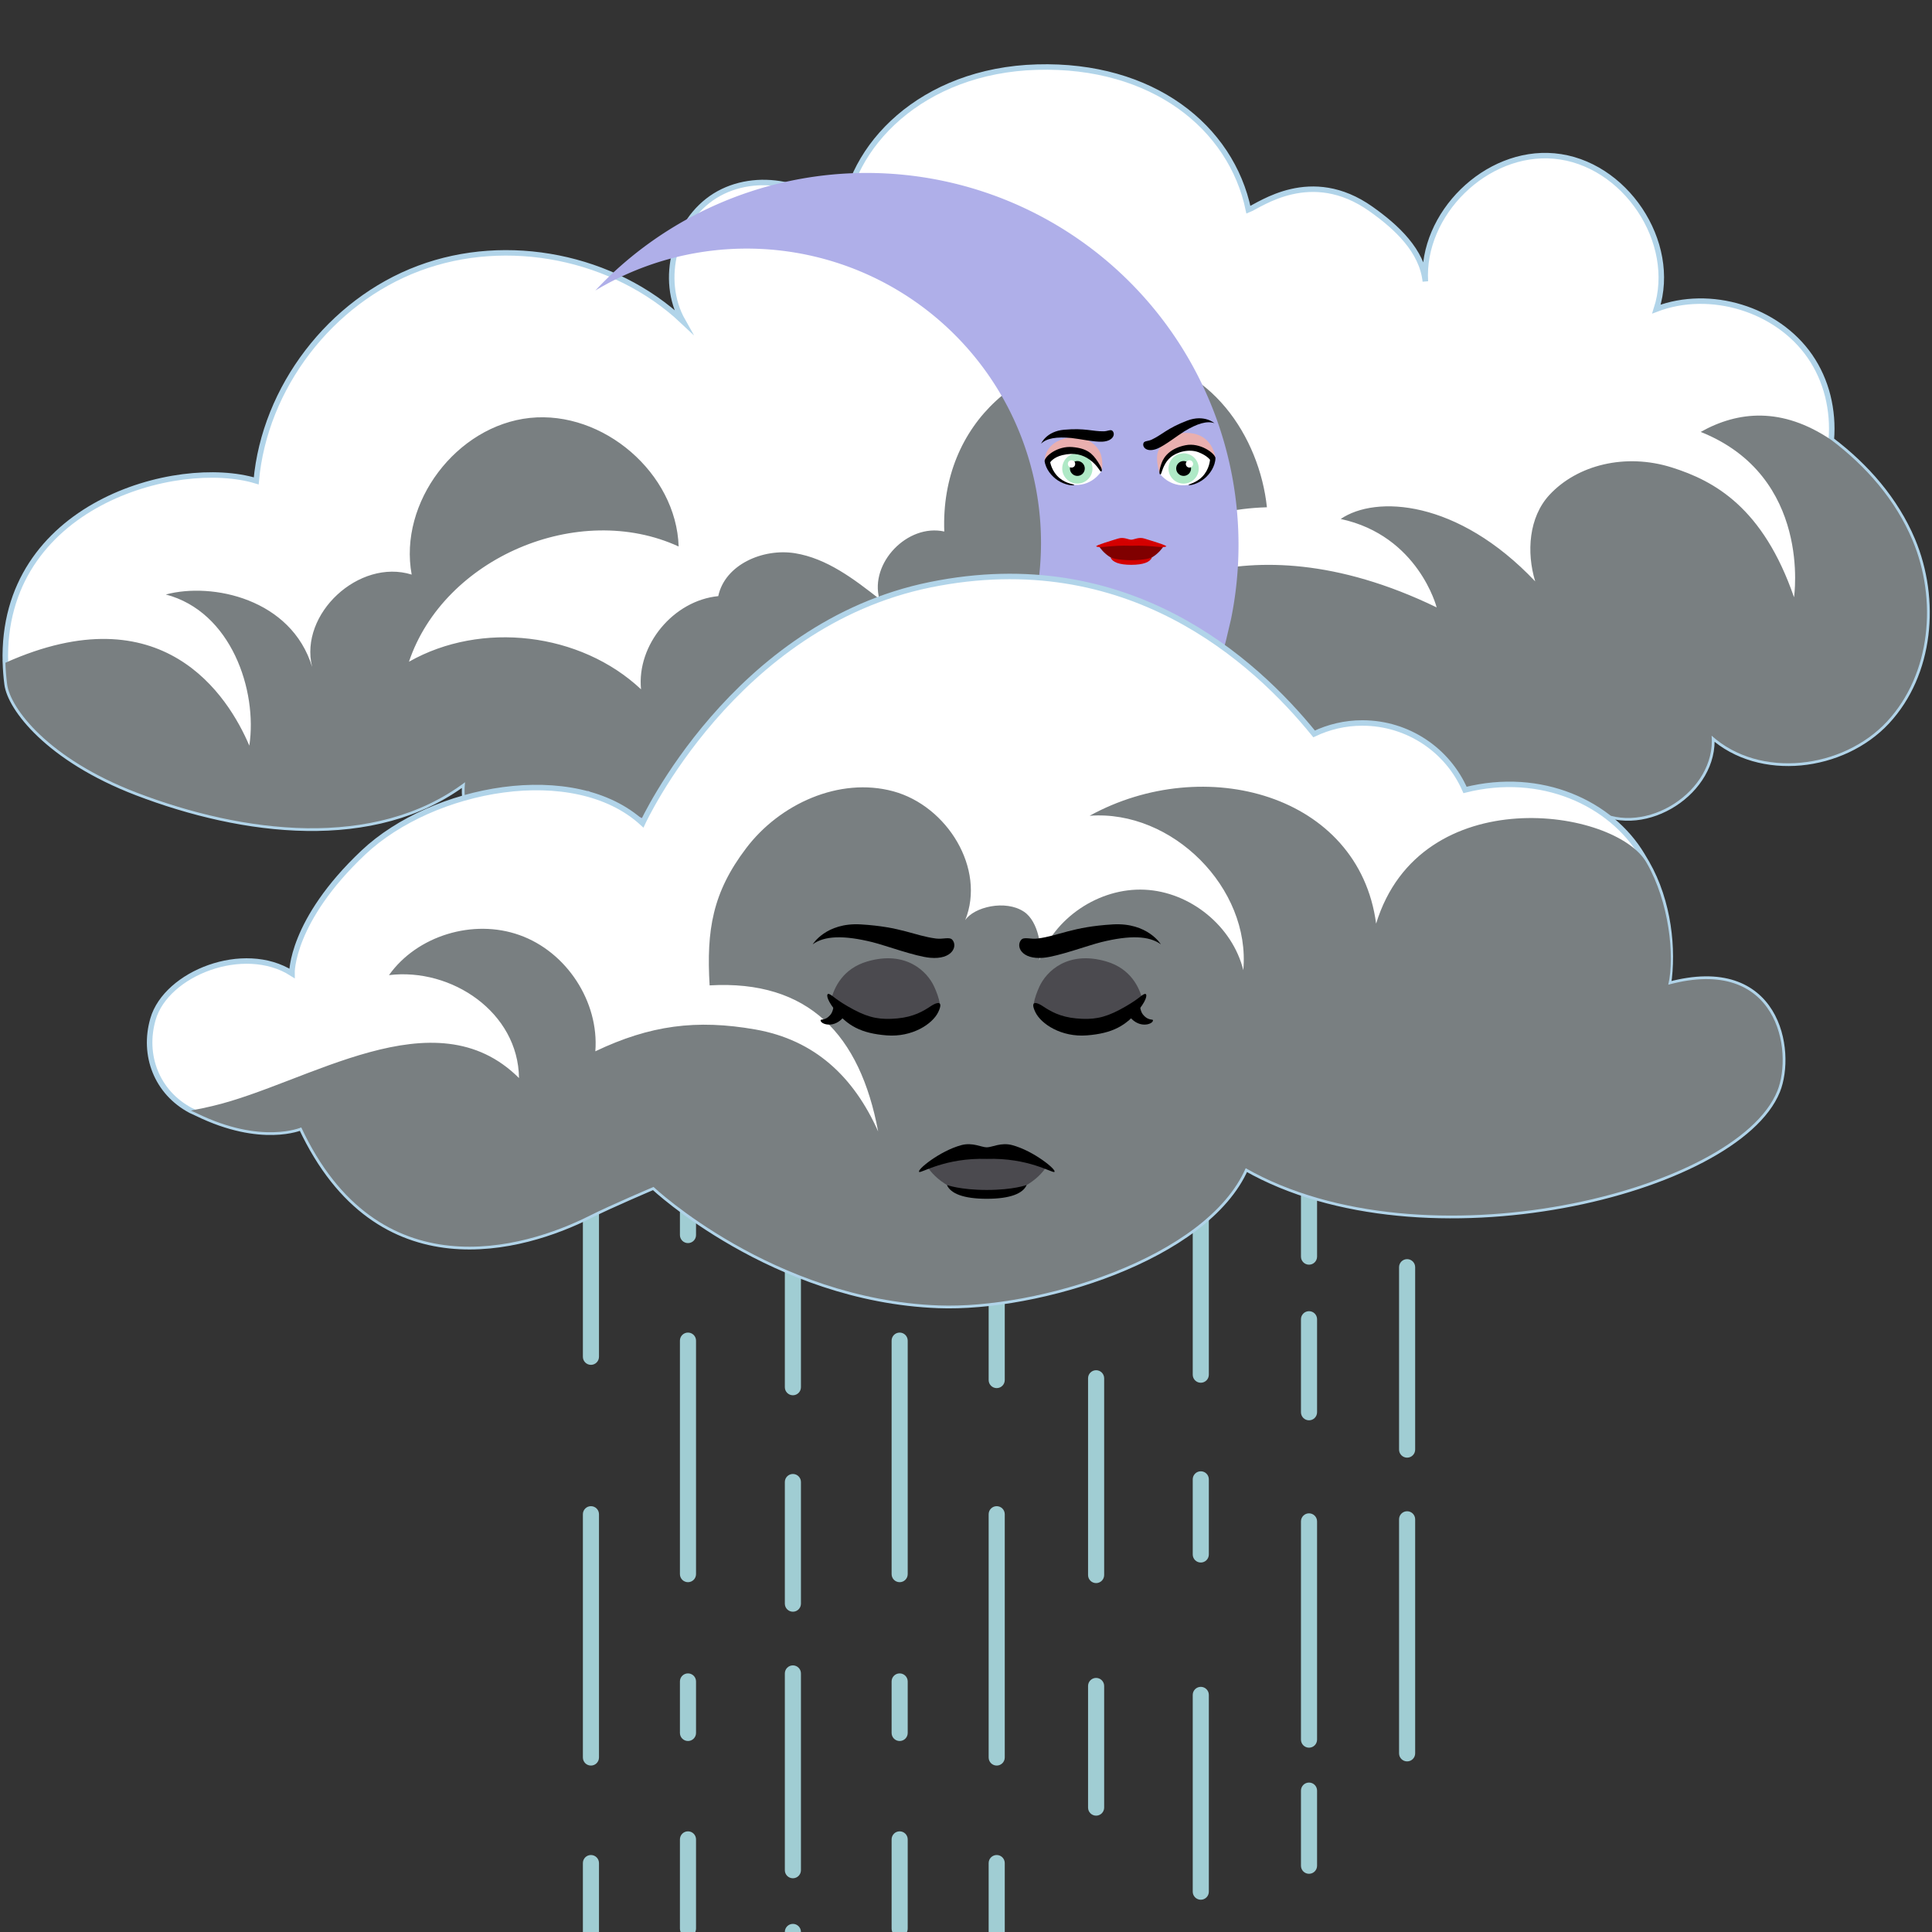 <?xml version="1.0" encoding="UTF-8" standalone="no"?>
<svg
   xmlns:dc="http://purl.org/dc/elements/1.1/"
   xmlns:cc="http://creativecommons.org/ns#"
   xmlns:rdf="http://www.w3.org/1999/02/22-rdf-syntax-ns#"
   xmlns:svg="http://www.w3.org/2000/svg"
   xmlns="http://www.w3.org/2000/svg"
   xmlns:xlink="http://www.w3.org/1999/xlink"
   xmlns:sodipodi="http://sodipodi.sourceforge.net/DTD/sodipodi-0.dtd"
   xmlns:inkscape="http://www.inkscape.org/namespaces/inkscape"
   inkscape:version="1.0 (4035a4fb49, 2020-05-01)"
   sodipodi:docname="293.svg"
   xml:space="preserve"
   enable-background="new 0 0 360 360"
   viewBox="0 0 360 360"
   height="360px"
   width="360px"
   y="0px"
   x="0px"
   id="Capa_1"
   version="1.0"><rect x="0" y="0" width="360" height="360" fill="#333333" stroke="none"/><defs
   id="defs525">
	<defs
   id="defs3">
		<rect
   id="SVGID_1_"
   width="360"
   height="361.142" />
	</defs>
	<clipPath
   id="SVGID_2_">
		<use
   xlink:href="#SVGID_1_"
   overflow="visible"
   id="use5" />
	</clipPath>
	
	
	
	
	
	
	
	

		
		
		
		
		
		
		
		
		
		
		
		
		
		
		
		
		
	<clipPath
   id="SVGID_2_-6"><use
     xlink:href="#SVGID_3_"
     overflow="visible"
     id="use5-2" /></clipPath><clipPath
   id="clipPath118"><use
     xlink:href="#SVGID_3_"
     overflow="visible"
     id="use116" /></clipPath><clipPath
   id="SVGID_2_-3"><use
     xlink:href="#SVGID_3_"
     overflow="visible"
     id="use5-8" /></clipPath><clipPath
   id="clipPath487"><use
     xlink:href="#SVGID_3_"
     overflow="visible"
     id="use485" /></clipPath><clipPath
   id="SVGID_2_-4"><use
     xlink:href="#SVGID_3_"
     overflow="visible"
     id="use5-27" /></clipPath><clipPath
   id="clipPath487-2"><use
     xlink:href="#SVGID_3_"
     overflow="visible"
     id="use485-8" /></clipPath><clipPath
   id="SVGID_2_-0"><use
     xlink:href="#SVGID_3_"
     overflow="visible"
     id="use5-9" /></clipPath><clipPath
   id="SVGID_2_-2"><use
     xlink:href="#SVGID_3_"
     overflow="visible"
     id="use5-4" /></clipPath><rect
   height="361.141"
   width="360"
   y="-0.57"
   id="SVGID_3_" /></defs><sodipodi:namedview
   inkscape:current-layer="Capa_1"
   inkscape:window-maximized="1"
   inkscape:window-y="-8"
   inkscape:window-x="-8"
   inkscape:cy="149.08378"
   inkscape:cx="-93.914986"
   inkscape:zoom="1.8101934"
   showgrid="false"
   id="namedview523"
   inkscape:window-height="1017"
   inkscape:window-width="1920"
   inkscape:pageshadow="2"
   inkscape:pageopacity="0"
   guidetolerance="10"
   gridtolerance="10"
   objecttolerance="10"
   borderopacity="1"
   bordercolor="#666666"
   pagecolor="#ffffff"
   inkscape:document-rotation="0" />
<g
   id="g114">
			<g
   id="g88">
				<path
   id="path86"
   d="m 110.112,117.82 c -0.829,0 -1.5,-0.671 -1.5,-1.5 v -10 c 0,-0.829 0.671,-1.5 1.5,-1.5 0.829,0 1.5,0.671 1.5,1.5 v 10 c 0,0.829 -0.671,1.5 -1.5,1.5 z"
   fill="#a0cdd3" />
			</g>
			<g
   id="g92">
				<path
   id="path90"
   d="m 110.112,171.654 c -0.829,0 -1.5,-0.671 -1.5,-1.5 V 138.82 c 0,-0.829 0.671,-1.5 1.5,-1.5 0.829,0 1.5,0.671 1.5,1.5 v 31.333 c 0,0.829 -0.671,1.501 -1.5,1.501 z"
   fill="#a0cdd3" />
			</g>
			<g
   id="g96">
				<path
   id="path94"
   d="m 110.112,199.654 c -0.829,0 -1.5,-0.671 -1.5,-1.5 v -12 c 0,-0.829 0.671,-1.5 1.5,-1.5 0.829,0 1.5,0.671 1.5,1.5 v 12 c 0,0.828 -0.671,1.5 -1.5,1.5 z"
   fill="#a0cdd3" />
			</g>
			<g
   id="g100">
				<path
   id="path98"
   d="m 110.112,254.32 c -0.829,0 -1.5,-0.672 -1.5,-1.5 v -33.333 c 0,-0.828 0.671,-1.5 1.5,-1.5 0.829,0 1.5,0.672 1.5,1.5 v 33.333 c 0,0.828 -0.671,1.5 -1.5,1.5 z"
   fill="#a0cdd3" />
			</g>
			<g
   id="g104">
				<path
   id="path102"
   d="m 110.112,362.655 c -0.829,0 -1.5,-0.672 -1.5,-1.5 v -14 c 0,-0.828 0.671,-1.5 1.5,-1.5 0.829,0 1.5,0.672 1.5,1.5 v 14 c 0,0.828 -0.671,1.5 -1.5,1.5 z"
   fill="#a0cdd3" />
			</g>
			<g
   id="g108">
				<path
   id="path106"
   d="m 110.112,98.654 c -0.829,0 -1.5,-0.671 -1.5,-1.5 v -14 c 0,-0.829 0.671,-1.5 1.5,-1.5 0.829,0 1.5,0.671 1.5,1.5 v 14 c 0,0.828 -0.671,1.5 -1.5,1.5 z"
   fill="#a0cdd3" />
			</g>
			<g
   id="g112">
				<path
   id="path110"
   d="m 110.112,328.987 c -0.829,0 -1.5,-0.672 -1.5,-1.5 v -45.333 c 0,-0.828 0.671,-1.5 1.5,-1.5 0.829,0 1.5,0.672 1.5,1.5 v 45.333 c 0,0.828 -0.671,1.5 -1.5,1.5 z"
   fill="#a0cdd3" />
			</g>
		</g><g
   id="g140">
			<g
   id="g118">
				<path
   id="path116"
   d="m 128.195,179.805 c -0.828,0 -1.5,-0.671 -1.5,-1.5 v -39.03 c 0,-0.829 0.672,-1.5 1.5,-1.5 0.829,0 1.5,0.671 1.5,1.5 v 39.03 c 0,0.828 -0.671,1.5 -1.5,1.5 z"
   fill="#a0cdd3" />
			</g>
			<g
   id="g122">
				<path
   id="path120"
   d="m 128.195,128.458 c -0.828,0 -1.5,-0.671 -1.5,-1.5 V 87.927 c 0,-0.829 0.672,-1.5 1.5,-1.5 0.829,0 1.5,0.671 1.5,1.5 v 39.031 c 0,0.828 -0.671,1.5 -1.5,1.5 z"
   fill="#a0cdd3" />
			</g>
			<g
   id="g126">
				<path
   id="path124"
   d="m 128.195,231.633 c -0.828,0 -1.5,-0.672 -1.5,-1.5 v -21.755 c 0,-0.829 0.672,-1.5 1.5,-1.5 0.829,0 1.5,0.671 1.5,1.5 v 21.755 c 0,0.828 -0.671,1.5 -1.5,1.5 z"
   fill="#a0cdd3" />
			</g>
			<g
   id="g130">
				<path
   id="path128"
   d="m 128.195,324.411 c -0.828,0 -1.5,-0.672 -1.5,-1.5 v -9.598 c 0,-0.828 0.672,-1.5 1.5,-1.5 0.829,0 1.5,0.672 1.5,1.5 v 9.598 c 0,0.828 -0.671,1.5 -1.5,1.5 z"
   fill="#a0cdd3" />
			</g>
			<g
   id="g134">
				<path
   id="path132"
   d="m 128.195,360.881 c -0.828,0 -1.5,-0.672 -1.5,-1.5 v -16.637 c 0,-0.828 0.672,-1.5 1.5,-1.5 0.829,0 1.5,0.672 1.5,1.5 v 16.637 c 0,0.828 -0.671,1.5 -1.5,1.5 z"
   fill="#a0cdd3" />
			</g>
			<g
   id="g138">
				<path
   id="path136"
   d="m 128.195,294.817 c -0.828,0 -1.5,-0.672 -1.5,-1.5 v -43.51 c 0,-0.828 0.672,-1.5 1.5,-1.5 0.829,0 1.5,0.672 1.5,1.5 v 43.51 c 0,0.829 -0.671,1.5 -1.5,1.5 z"
   fill="#a0cdd3" />
			</g>
		</g><g
   id="g200">
			<g
   id="g170">
				<path
   id="path168"
   d="m 243.916,325.655 c -0.829,0 -1.5,-0.672 -1.5,-1.5 v -40.667 c 0,-0.828 0.671,-1.5 1.5,-1.5 0.828,0 1.5,0.672 1.5,1.5 v 40.667 c 0,0.828 -0.672,1.5 -1.5,1.5 z"
   fill="#a0cdd3" />
			</g>
			<g
   id="g174">
				<path
   id="path172"
   d="m 243.916,235.654 c -0.829,0 -1.5,-0.672 -1.5,-1.5 V 216.82 c 0,-0.828 0.671,-1.5 1.5,-1.5 0.828,0 1.5,0.672 1.5,1.5 v 17.334 c 0,0.828 -0.672,1.5 -1.5,1.5 z"
   fill="#a0cdd3" />
			</g>
			<g
   id="g178">
				<path
   id="path176"
   d="m 243.916,136.154 c -0.829,0 -1.5,-0.671 -1.5,-1.5 V 117.32 c 0,-0.829 0.671,-1.5 1.5,-1.5 0.828,0 1.5,0.671 1.5,1.5 v 17.333 c 0,0.829 -0.672,1.501 -1.5,1.501 z"
   fill="#a0cdd3" />
			</g>
			<g
   id="g182">
				<path
   id="path180"
   d="m 243.916,264.654 c -0.829,0 -1.5,-0.672 -1.5,-1.5 V 245.82 c 0,-0.828 0.671,-1.5 1.5,-1.5 0.828,0 1.5,0.672 1.5,1.5 v 17.334 c 0,0.828 -0.672,1.5 -1.5,1.5 z"
   fill="#a0cdd3" />
			</g>
			<g
   id="g186">
				<path
   id="path184"
   d="m 243.916,206.82 c -0.829,0 -1.5,-0.671 -1.5,-1.5 v -10 c 0,-0.829 0.671,-1.5 1.5,-1.5 0.828,0 1.5,0.671 1.5,1.5 v 10 c 0,0.829 -0.672,1.5 -1.5,1.5 z"
   fill="#a0cdd3" />
			</g>
			<g
   id="g190">
				<path
   id="path188"
   d="m 243.916,103.487 c -0.829,0 -1.5,-0.671 -1.5,-1.5 v -10 c 0,-0.829 0.671,-1.5 1.5,-1.5 0.828,0 1.5,0.671 1.5,1.5 v 10 c 0,0.829 -0.672,1.5 -1.5,1.5 z"
   fill="#a0cdd3" />
			</g>
			<g
   id="g194">
				<path
   id="path192"
   d="m 243.916,187.32 c -0.829,0 -1.5,-0.671 -1.5,-1.5 v -35.333 c 0,-0.829 0.671,-1.5 1.5,-1.5 0.828,0 1.5,0.671 1.5,1.5 v 35.333 c 0,0.829 -0.672,1.5 -1.5,1.5 z"
   fill="#a0cdd3" />
			</g>
			<g
   id="g198">
				<path
   id="path196"
   d="m 243.916,349.155 c -0.829,0 -1.5,-0.672 -1.5,-1.5 v -14 c 0,-0.828 0.671,-1.5 1.5,-1.5 0.828,0 1.5,0.672 1.5,1.5 v 14 c 0,0.828 -0.672,1.5 -1.5,1.5 z"
   fill="#a0cdd3" />
			</g>
		</g><g
   id="g230">
			<g
   id="g204">
				<path
   id="path202"
   d="m 204.244,157.82 c -0.828,0 -1.5,-0.671 -1.5,-1.5 v -10 c 0,-0.829 0.672,-1.5 1.5,-1.5 0.828,0 1.5,0.671 1.5,1.5 v 10 c 0,0.829 -0.672,1.5 -1.5,1.5 z"
   fill="#a0cdd3" />
			</g>
			<g
   id="g208">
				<path
   id="path206"
   d="m 204.244,108.487 c -0.828,0 -1.5,-0.671 -1.5,-1.5 v -10 c 0,-0.829 0.672,-1.5 1.5,-1.5 0.828,0 1.5,0.671 1.5,1.5 v 10 c 0,0.829 -0.672,1.5 -1.5,1.5 z"
   fill="#a0cdd3" />
			</g>
			<g
   id="g212">
				<path
   id="path210"
   d="m 204.244,338.321 c -0.828,0 -1.5,-0.672 -1.5,-1.5 v -22.666 c 0,-0.829 0.672,-1.5 1.5,-1.5 0.828,0 1.5,0.672 1.5,1.5 v 22.666 c 0,0.828 -0.672,1.5 -1.5,1.5 z"
   fill="#a0cdd3" />
			</g>
			<g
   id="g216">
				<path
   id="path214"
   d="m 204.244,136.32 c -0.828,0 -1.5,-0.671 -1.5,-1.5 v -17.333 c 0,-0.829 0.672,-1.5 1.5,-1.5 0.828,0 1.5,0.671 1.5,1.5 v 17.333 c 0,0.829 -0.672,1.5 -1.5,1.5 z"
   fill="#a0cdd3" />
			</g>
			<g
   id="g220">
				<path
   id="path218"
   d="m 204.244,204.32 c -0.828,0 -1.5,-0.671 -1.5,-1.5 v -35.333 c 0,-0.829 0.672,-1.5 1.5,-1.5 0.828,0 1.5,0.671 1.5,1.5 v 35.333 c 0,0.829 -0.672,1.5 -1.5,1.5 z"
   fill="#a0cdd3" />
			</g>
			<g
   id="g224">
				<path
   id="path222"
   d="m 204.244,237.654 c -0.828,0 -1.5,-0.672 -1.5,-1.5 v -14 c 0,-0.828 0.672,-1.5 1.5,-1.5 0.828,0 1.5,0.672 1.5,1.5 v 14 c 0,0.828 -0.672,1.5 -1.5,1.5 z"
   fill="#a0cdd3" />
			</g>
			<g
   id="g228">
				<path
   id="path226"
   d="m 204.244,294.987 c -0.828,0 -1.5,-0.672 -1.5,-1.5 V 256.82 c 0,-0.828 0.672,-1.5 1.5,-1.5 0.828,0 1.5,0.672 1.5,1.5 v 36.667 c 0,0.828 -0.672,1.5 -1.5,1.5 z"
   fill="#a0cdd3" />
			</g>
		</g><g
   id="g264">
			<g
   id="g234">
				<path
   id="path232"
   d="m 147.744,122.82 c -0.828,0 -1.5,-0.671 -1.5,-1.5 v -10 c 0,-0.829 0.672,-1.5 1.5,-1.5 0.828,0 1.5,0.671 1.5,1.5 v 10 c 0,0.829 -0.672,1.5 -1.5,1.5 z"
   fill="#a0cdd3" />
			</g>
			<g
   id="g238">
				<path
   id="path236"
   d="m 147.744,300.32 c -0.828,0 -1.5,-0.672 -1.5,-1.5 v -22.666 c 0,-0.828 0.672,-1.5 1.5,-1.5 0.828,0 1.5,0.672 1.5,1.5 v 22.666 c 0,0.828 -0.672,1.5 -1.5,1.5 z"
   fill="#a0cdd3" />
			</g>
			<g
   id="g242">
				<path
   id="path240"
   d="m 147.744,101.32 c -0.828,0 -1.5,-0.671 -1.5,-1.5 V 82.487 c 0,-0.829 0.672,-1.5 1.5,-1.5 0.828,0 1.5,0.671 1.5,1.5 V 99.82 c 0,0.829 -0.672,1.5 -1.5,1.5 z"
   fill="#a0cdd3" />
			</g>
			<g
   id="g246">
				<path
   id="path244"
   d="m 147.744,378.821 c -0.828,0 -1.5,-0.672 -1.5,-1.5 v -17.334 c 0,-0.828 0.672,-1.5 1.5,-1.5 0.828,0 1.5,0.672 1.5,1.5 v 17.334 c 0,0.828 -0.672,1.5 -1.5,1.5 z"
   fill="#a0cdd3" />
			</g>
			<g
   id="g250">
				<path
   id="path248"
   d="m 147.744,169.32 c -0.828,0 -1.5,-0.671 -1.5,-1.5 v -35.333 c 0,-0.829 0.672,-1.5 1.5,-1.5 0.828,0 1.5,0.671 1.5,1.5 v 35.333 c 0,0.829 -0.672,1.5 -1.5,1.5 z"
   fill="#a0cdd3" />
			</g>
			<g
   id="g254">
				<path
   id="path252"
   d="m 147.744,202.654 c -0.828,0 -1.5,-0.671 -1.5,-1.5 v -14 c 0,-0.829 0.672,-1.5 1.5,-1.5 0.828,0 1.5,0.671 1.5,1.5 v 14 c 0,0.828 -0.672,1.5 -1.5,1.5 z"
   fill="#a0cdd3" />
			</g>
			<g
   id="g258">
				<path
   id="path256"
   d="m 147.744,259.987 c -0.828,0 -1.5,-0.672 -1.5,-1.5 V 221.82 c 0,-0.828 0.672,-1.5 1.5,-1.5 0.828,0 1.5,0.672 1.5,1.5 v 36.667 c 0,0.828 -0.672,1.5 -1.5,1.5 z"
   fill="#a0cdd3" />
			</g>
			<g
   id="g262">
				<path
   id="path260"
   d="m 147.744,349.987 c -0.828,0 -1.5,-0.672 -1.5,-1.5 V 311.82 c 0,-0.828 0.672,-1.5 1.5,-1.5 0.828,0 1.5,0.672 1.5,1.5 v 36.667 c 0,0.828 -0.672,1.5 -1.5,1.5 z"
   fill="#a0cdd3" />
			</g>
		</g><g
   id="g290">
			<g
   id="g268">
				<path
   id="path266"
   d="m 262.195,165.47 c -0.828,0 -1.5,-0.671 -1.5,-1.5 v -16.675 c 0,-0.829 0.672,-1.5 1.5,-1.5 0.829,0 1.5,0.671 1.5,1.5 v 16.675 c 0,0.828 -0.671,1.5 -1.5,1.5 z"
   fill="#a0cdd3" />
			</g>
			<g
   id="g272">
				<path
   id="path270"
   d="m 262.195,102.938 c -0.828,0 -1.5,-0.671 -1.5,-1.5 V 84.764 c 0,-0.829 0.672,-1.5 1.5,-1.5 0.829,0 1.5,0.671 1.5,1.5 v 16.675 c 0,0.828 -0.671,1.499 -1.5,1.499 z"
   fill="#a0cdd3" />
			</g>
			<g
   id="g276">
				<path
   id="path274"
   d="m 262.195,134.845 c -0.828,0 -1.5,-0.671 -1.5,-1.5 V 116.67 c 0,-0.829 0.672,-1.5 1.5,-1.5 0.829,0 1.5,0.671 1.5,1.5 v 16.675 c 0,0.829 -0.671,1.5 -1.5,1.5 z"
   fill="#a0cdd3" />
			</g>
			<g
   id="g280">
				<path
   id="path278"
   d="m 262.195,271.612 c -0.828,0 -1.5,-0.672 -1.5,-1.5 v -33.991 c 0,-0.828 0.672,-1.5 1.5,-1.5 0.829,0 1.5,0.672 1.5,1.5 v 33.991 c 0,0.828 -0.671,1.5 -1.5,1.5 z"
   fill="#a0cdd3" />
			</g>
			<g
   id="g284">
				<path
   id="path282"
   d="m 262.195,222.068 c -0.828,0 -1.5,-0.672 -1.5,-1.5 v -43.611 c 0,-0.829 0.672,-1.5 1.5,-1.5 0.829,0 1.5,0.671 1.5,1.5 v 43.611 c 0,0.828 -0.671,1.5 -1.5,1.5 z"
   fill="#a0cdd3" />
			</g>
			<g
   id="g288">
				<path
   id="path286"
   d="m 262.195,328.211 c -0.828,0 -1.5,-0.672 -1.5,-1.5 V 283.1 c 0,-0.828 0.672,-1.5 1.5,-1.5 0.829,0 1.5,0.672 1.5,1.5 v 43.612 c 0,0.828 -0.671,1.499 -1.5,1.499 z"
   fill="#a0cdd3" />
			</g>
		</g><g
   id="g320">
			<g
   id="g294">
				<path
   id="path292"
   d="m 185.721,88.82 c -0.828,0 -1.5,-0.671 -1.5,-1.5 v -10 c 0,-0.829 0.672,-1.5 1.5,-1.5 0.829,0 1.5,0.671 1.5,1.5 v 10 c 0,0.829 -0.671,1.5 -1.5,1.5 z"
   fill="#a0cdd3" />
			</g>
			<g
   id="g298">
				<path
   id="path296"
   d="m 185.721,179.32 c -0.828,0 -1.5,-0.671 -1.5,-1.5 v -31.333 c 0,-0.829 0.672,-1.5 1.5,-1.5 0.829,0 1.5,0.671 1.5,1.5 v 31.333 c 0,0.829 -0.671,1.5 -1.5,1.5 z"
   fill="#a0cdd3" />
			</g>
			<g
   id="g302">
				<path
   id="path300"
   d="m 185.721,208.32 c -0.828,0 -1.5,-0.671 -1.5,-1.5 v -12 c 0,-0.829 0.672,-1.5 1.5,-1.5 0.829,0 1.5,0.671 1.5,1.5 v 12 c 0,0.829 -0.671,1.5 -1.5,1.5 z"
   fill="#a0cdd3" />
			</g>
			<g
   id="g306">
				<path
   id="path304"
   d="m 185.721,258.654 c -0.828,0 -1.5,-0.672 -1.5,-1.5 V 223.82 c 0,-0.828 0.672,-1.5 1.5,-1.5 0.829,0 1.5,0.672 1.5,1.5 v 33.334 c 0,0.828 -0.671,1.5 -1.5,1.5 z"
   fill="#a0cdd3" />
			</g>
			<g
   id="g310">
				<path
   id="path308"
   d="m 185.721,134.32 c -0.828,0 -1.5,-0.671 -1.5,-1.5 V 99.487 c 0,-0.829 0.672,-1.5 1.5,-1.5 0.829,0 1.5,0.671 1.5,1.5 v 33.333 c 0,0.829 -0.671,1.5 -1.5,1.5 z"
   fill="#a0cdd3" />
			</g>
			<g
   id="g314">
				<path
   id="path312"
   d="m 185.721,362.655 c -0.828,0 -1.5,-0.672 -1.5,-1.5 v -14 c 0,-0.828 0.672,-1.5 1.5,-1.5 0.829,0 1.5,0.672 1.5,1.5 v 14 c 0,0.828 -0.671,1.5 -1.5,1.5 z"
   fill="#a0cdd3" />
			</g>
			<g
   id="g318">
				<path
   id="path316"
   d="m 185.721,328.987 c -0.828,0 -1.5,-0.672 -1.5,-1.5 v -45.333 c 0,-0.828 0.672,-1.5 1.5,-1.5 0.829,0 1.5,0.672 1.5,1.5 v 45.333 c 0,0.828 -0.671,1.5 -1.5,1.5 z"
   fill="#a0cdd3" />
			</g>
		</g><g
   id="g350">
			<g
   id="g324">
				<path
   id="path322"
   d="m 167.638,179.805 c -0.829,0 -1.5,-0.671 -1.5,-1.5 v -39.03 c 0,-0.829 0.671,-1.5 1.5,-1.5 0.829,0 1.5,0.671 1.5,1.5 v 39.03 c 0,0.828 -0.671,1.5 -1.5,1.5 z"
   fill="#a0cdd3" />
			</g>
			<g
   id="g328">
				<path
   id="path326"
   d="m 167.638,128.458 c -0.829,0 -1.5,-0.671 -1.5,-1.5 V 87.927 c 0,-0.829 0.671,-1.5 1.5,-1.5 0.829,0 1.5,0.671 1.5,1.5 v 39.031 c 0,0.828 -0.671,1.5 -1.5,1.5 z"
   fill="#a0cdd3" />
			</g>
			<g
   id="g332">
				<path
   id="path330"
   d="m 167.638,231.633 c -0.829,0 -1.5,-0.672 -1.5,-1.5 v -21.755 c 0,-0.829 0.671,-1.5 1.5,-1.5 0.829,0 1.5,0.671 1.5,1.5 v 21.755 c 0,0.828 -0.671,1.5 -1.5,1.5 z"
   fill="#a0cdd3" />
			</g>
			<g
   id="g336">
				<path
   id="path334"
   d="m 167.638,79.632 c -0.829,0 -1.5,-0.671 -1.5,-1.5 V 56.377 c 0,-0.829 0.671,-1.5 1.5,-1.5 0.829,0 1.5,0.671 1.5,1.5 v 21.755 c 0,0.829 -0.671,1.5 -1.5,1.5 z"
   fill="#a0cdd3" />
			</g>
			<g
   id="g340">
				<path
   id="path338"
   d="m 167.638,324.411 c -0.829,0 -1.5,-0.672 -1.5,-1.5 v -9.598 c 0,-0.828 0.671,-1.5 1.5,-1.5 0.829,0 1.5,0.672 1.5,1.5 v 9.598 c 0,0.828 -0.671,1.5 -1.5,1.5 z"
   fill="#a0cdd3" />
			</g>
			<g
   id="g344">
				<path
   id="path342"
   d="m 167.638,360.881 c -0.829,0 -1.5,-0.672 -1.5,-1.5 v -16.637 c 0,-0.828 0.671,-1.5 1.5,-1.5 0.829,0 1.5,0.672 1.5,1.5 v 16.637 c 0,0.828 -0.671,1.5 -1.5,1.5 z"
   fill="#a0cdd3" />
			</g>
			<g
   id="g348">
				<path
   id="path346"
   d="m 167.638,294.817 c -0.829,0 -1.5,-0.672 -1.5,-1.5 v -43.51 c 0,-0.828 0.671,-1.5 1.5,-1.5 0.829,0 1.5,0.672 1.5,1.5 v 43.51 c 0,0.829 -0.671,1.5 -1.5,1.5 z"
   fill="#a0cdd3" />
			</g>
		</g><g
   id="g376">
			<g
   id="g354">
				<path
   id="path352"
   d="m 223.749,257.654 c -0.829,0 -1.5,-0.672 -1.5,-1.5 V 224.82 c 0,-0.828 0.671,-1.5 1.5,-1.5 0.829,0 1.5,0.672 1.5,1.5 v 31.334 c 0,0.828 -0.671,1.5 -1.5,1.5 z"
   fill="#a0cdd3" />
			</g>
			<g
   id="g358">
				<path
   id="path356"
   d="m 223.749,291.154 c -0.829,0 -1.5,-0.672 -1.5,-1.5 v -14 c 0,-0.828 0.671,-1.5 1.5,-1.5 0.829,0 1.5,0.672 1.5,1.5 v 14 c 0,0.828 -0.671,1.5 -1.5,1.5 z"
   fill="#a0cdd3" />
			</g>
			<g
   id="g362">
				<path
   id="path360"
   d="m 223.749,353.987 c -0.829,0 -1.5,-0.672 -1.5,-1.5 v -36.666 c 0,-0.828 0.671,-1.5 1.5,-1.5 0.829,0 1.5,0.672 1.5,1.5 v 36.666 c 0,0.828 -0.671,1.5 -1.5,1.5 z"
   fill="#a0cdd3" />
			</g>
			<g
   id="g366">
				<path
   id="path364"
   d="m 223.749,175.987 c -0.829,0 -1.5,-0.671 -1.5,-1.5 v -45.333 c 0,-0.829 0.671,-1.5 1.5,-1.5 0.829,0 1.5,0.671 1.5,1.5 v 45.333 c 0,0.829 -0.671,1.5 -1.5,1.5 z"
   fill="#a0cdd3" />
			</g>
			<g
   id="g370">
				<path
   id="path368"
   d="m 223.749,207.32 c -0.829,0 -1.5,-0.671 -1.5,-1.5 v -19.333 c 0,-0.829 0.671,-1.5 1.5,-1.5 0.829,0 1.5,0.671 1.5,1.5 v 19.333 c 0,0.829 -0.671,1.5 -1.5,1.5 z"
   fill="#a0cdd3" />
			</g>
			<g
   id="g374">
				<path
   id="path372"
   d="m 223.749,117.32 c -0.829,0 -1.5,-0.671 -1.5,-1.5 V 96.487 c 0,-0.829 0.671,-1.5 1.5,-1.5 0.829,0 1.5,0.671 1.5,1.5 v 19.333 c 0,0.829 -0.671,1.5 -1.5,1.5 z"
   fill="#a0cdd3" />
			</g>
		</g><g
   clip-path="url(#SVGID_2_)"
   id="g496"
   transform="matrix(1.029,0,0,1.02,-5.19,-2.593)">
		<g
   id="g492">
			<path
   fill="#ffffff"
   stroke="#b1d4e9"
   stroke-miterlimit="10"
   d="m 6.021,123.616 c 0.044,1.267 0.139,2.583 0.312,3.921 0.556,4.384 7.473,13.625 23.477,19.812 19.213,7.42 43.032,10.529 59.446,-1.906 -1.245,10.708 10.741,17.624 20.755,21.554 10.666,4.153 21.547,8.359 32.964,8.852 11.418,0.479 23.677,-3.413 30.353,-12.683 9.402,16.382 33.376,22.158 49.195,11.866 9.697,13.898 28.996,20.22 45.028,14.724 16.026,-5.47 27.422,-22.284 26.574,-39.21 8.909,4.867 21.718,-3.473 20.866,-13.606 8.72,7.935 23.78,6.083 31.765,-2.589 7.971,-8.674 9.137,-22.292 4.594,-33.165 -3.061,-7.315 -8.354,-13.448 -14.69,-18.275 0.225,-2.688 0.008,-5.419 -0.638,-8.041 -0.648,-2.594 -1.729,-5.062 -3.248,-7.269 -5.929,-8.614 -18.021,-12.341 -27.78,-8.598 3.924,-12.221 -5.727,-26.793 -18.499,-27.959 -12.358,-1.127 -24.082,10.612 -23.343,22.908 -0.604,-5.624 -5.205,-9.921 -9.851,-13.238 -10.877,-7.771 -20.069,-0.697 -22.189,0.152 C 227.991,25.76 213.733,14.191 192.829,14.802 171.941,15.401 158.676,29.253 157.703,42.991 152.715,35.886 141.891,33.696 134.53,38.303 127.194,42.928 124.439,53.621 128.687,61.2 116.263,49.403 96.926,45.502 80.908,51.554 64.874,57.605 52.955,73.325 51.442,90.391 37.094,85.985 5.156,94.721 6.021,123.616 Z"
   id="path488" />
			<path
   fill="#ffffff"
   stroke="#b1d4e9"
   stroke-miterlimit="10"
   d="m 240.463,123.629 c -5.26,-0.457 -10.567,1.175 -15.053,3.959 -0.804,0.499 -1.674,1.056 -2.613,0.949 -1.08,-0.123 -1.844,-1.065 -2.587,-1.857 -4.073,-4.344 -10.599,-5.652 -16.496,-4.812 -5.896,0.841 -11.344,3.529 -16.675,6.181 0.821,-5.921 1.87,-12.309 6.169,-16.462 3.727,-3.601 9.44,-4.766 14.471,-3.518 5.031,1.248 9.354,4.691 12.279,8.97 0.869,1.27 1.856,2.763 3.391,2.885 0.96,0.077 1.858,-0.428 2.712,-0.875 7.779,-4.063 17.493,-4.189 25.375,-0.33 7.882,3.859 13.737,11.61 15.298,20.247 -0.911,-5.035 -21.68,-14.939 -26.271,-15.337 z"
   id="path490" />
		</g>
		<path
   fill="#797f81"
   d="m 351.35,101.185 c -3.061,-7.315 -8.354,-13.448 -14.69,-18.275 -8.911,-6.072 -16.892,-5.285 -23.645,-1.464 20.205,8.128 16.897,30.204 16.897,30.204 -5.604,-16.38 -14.392,-21.246 -22.113,-23.707 -8.415,-2.681 -17.145,-0.465 -22.175,5.009 -3.735,4.066 -4.19,10.458 -2.579,15.8 -14.052,-14.968 -28.886,-15.765 -35.217,-11.403 14.069,3.063 17.373,16.155 17.373,16.155 -36.376,-17.766 -56.801,0.481 -56.801,0.481 0,0 1.357,-18.022 26.063,-18.773 -1.347,-12.804 -10.185,-26.594 -25.236,-27.529 -18.583,-1.142 -33.928,12.099 -33.188,31.958 -6.645,-1.483 -13.541,5.75 -11.757,12.317 -4.604,-3.631 -9.495,-7.412 -15.294,-8.355 -5.799,-0.931 -12.678,2.09 -13.879,7.841 -8.119,0.808 -14.78,8.903 -13.986,17.02 -10.968,-10.39 -28.907,-12.543 -42.023,-5.034 6.323,-18.98 30.68,-29.473 48.836,-21.053 -0.42,-13.364 -13.641,-24.89 -26.938,-23.49 -13.285,1.415 -23.81,15.471 -21.405,28.621 -9.526,-2.993 -20.393,7.165 -18.029,16.871 -3.766,-12.434 -18.076,-15.517 -26.496,-13.233 11.843,3.12 16.632,17.532 15.125,27.611 -3.85,-9.137 -15.716,-28.008 -44.17,-15.141 0.044,1.267 0.139,2.583 0.312,3.921 0.556,4.384 7.473,13.625 23.477,19.812 19.213,7.42 43.032,10.529 59.446,-1.906 -1.245,10.708 10.741,17.624 20.755,21.554 10.666,4.153 21.547,8.359 32.964,8.852 11.418,0.479 23.677,-3.413 30.353,-12.683 9.402,16.382 33.376,22.158 49.195,11.866 9.697,13.898 28.996,20.22 45.028,14.724 16.026,-5.47 27.422,-22.284 26.574,-39.21 8.909,4.867 21.718,-3.473 20.866,-13.606 8.72,7.935 23.78,6.083 31.765,-2.589 7.969,-8.675 9.135,-22.292 4.592,-33.166 z"
   id="path494" />
	</g><path
   d="m 179.269,34.546 a 69.295,69.295 0 0 0 -2.927,-0.709 69.295,69.295 0 0 0 -65.418,20.302 54.839,54.839 0 0 1 39.972,-6.542 54.839,54.839 0 0 1 41.975,64.521 l -0.753,3.196 a 54.839,54.839 0 0 1 -66.338,39.035 54.839,54.839 0 0 1 -16.356,-7.097 69.295,69.295 0 0 0 35.183,21.478 69.295,69.295 0 0 0 83.825,-49.327 l 0.951,-4.041 A 69.295,69.295 0 0 0 179.269,34.546 Z"
   style="fill:#afafe9;fill-opacity:1;stroke:none;stroke-width:9.252"
   id="path3137" /><path
   style="stroke-width:0.398"
   id="XMLID_3027_-1"
   fill="#ffffff"
   d="m 216.219,88.407 c 0,0 0.213,-3.924 3.812,-4.923 3.599,-0.998 5.924,1.885 5.924,1.885 0,0 0.025,3.739 -3.908,4.839 -3.661,1.024 -5.828,-1.801 -5.828,-1.801 z" /><path
   style="stroke-width:0.398;fill:#e9afaf"
   id="XMLID_3021_-4"
   fill="#c19a31"
   d="m 216.067,88.217 c 0,0 -0.804,-2.462 -0.304,-4.013 0.499,-1.55 2.706,-4.116 6.522,-3.435 3.815,0.68 4.2,4.554 4.2,4.554 0,0 -2.336,-2.878 -6.452,-1.839 -3.269,0.825 -3.966,4.733 -3.966,4.733 z" /><path
   style="stroke-width:0.398"
   id="XMLID_3020_-2"
   d="m 216.219,88.407 c 0.255,0.068 0.345,-1.795 1.832,-3.134 1.159,-1.046 3.492,-1.7 5.295,-0.997 1.588,0.619 2.121,1.396 2.121,1.396 0,0 -0.077,1.76 -1.441,3.154 -1.152,1.179 -2.641,1.42 -2.563,1.517 0.152,0.186 1.661,-0.099 2.959,-1.16 1.039,-0.851 2.032,-2.319 2.062,-3.859 -0.15,-0.899 -2.86,-2.897 -5.565,-2.367 -2.704,0.53 -4.003,1.994 -4.483,3.356 -0.48,1.36 -0.487,2.023 -0.217,2.094 z" /><circle
   style="stroke-width:0.398;fill:#afe9c6"
   id="XMLID_3018_-1"
   fill="#f5eb23"
   cx="220.55"
   cy="87.293"
   r="2.82" /><circle
   style="stroke-width:0.398"
   id="XMLID_3017_-4"
   cx="220.55"
   cy="87.293"
   r="1.385" /><path
   style="stroke-width:0.398"
   id="XMLID_3015_-0"
   fill="#ffffff"
   d="m 220.959,86.446 c 0,-0.376 0.304,-0.681 0.68,-0.681 0.377,0 0.68,0.305 0.68,0.681 0,0.376 -0.304,0.68 -0.68,0.68 -0.376,0 -0.68,-0.305 -0.68,-0.68 z" /><path
   style="stroke-width:0.398"
   d="m 214.586,81.926 c -0.646,0.301 -1.33,0.213 -1.499,0.605 -0.328,0.761 0.595,1.883 2.61,1.043 1.357,-0.565 3.807,-2.478 4.942,-3.173 2.455,-1.501 4.291,-2.023 5.65,-1.55 0,0 -1.892,-1.684 -5.083,-0.47 -3.727,1.418 -4.681,2.641 -6.62,3.544 z"
   id="XMLID_3011_-3" /><path
   style="stroke-width:0.398"
   id="XMLID_3010_-1"
   fill="#ffffff"
   d="m 205.185,87.857 c 0,0 -0.637,-3.878 -4.323,-4.481 -3.686,-0.603 -5.685,2.515 -5.685,2.515 0,0 0.379,3.721 4.41,4.389 3.75,0.621 5.598,-2.422 5.598,-2.422 z" /><path
   style="stroke-width:0.398;fill:#e9afaf"
   id="XMLID_3000_-7"
   fill="#c19a31"
   d="m 205.317,87.652 c 0,0 0.328,-1.873 -0.337,-3.361 -0.666,-1.487 -3.043,-3.618 -6.762,-2.529 -3.719,1.089 -3.571,4.138 -3.571,4.138 0,0 1.491,-2.628 5.695,-2.04 3.338,0.468 4.975,3.792 4.975,3.792 z" /><circle
   style="stroke-width:0.398;fill:#afe9c6"
   id="XMLID_2999_-3"
   fill="#f5eb23"
   cx="200.75"
   cy="87.293"
   r="2.82" /><circle
   style="stroke-width:0.398"
   id="XMLID_2998_-6"
   cx="200.75"
   cy="87.293"
   r="1.385" /><circle
   style="stroke-width:0.398"
   id="XMLID_2997_-4"
   fill="#ffffff"
   cx="199.662"
   cy="86.446"
   r="0.68" /><path
   style="stroke-width:0.398"
   id="XMLID_2996_-3"
   d="m 205.185,87.857 c -0.246,0.096 -0.524,-1.036 -2.147,-2.207 -1.266,-0.914 -2.857,-1.385 -5.109,-0.836 -1.655,0.405 -2.234,1.324 -2.234,1.324 0,0 0.267,1.741 1.773,2.98 1.273,1.046 2.779,1.125 2.712,1.23 -0.13,0.202 -1.663,0.082 -3.067,-0.834 -1.126,-0.733 -2.27,-2.085 -2.467,-3.613 0.052,-0.911 2.42,-2.834 5.165,-2.599 2.747,0.234 3.748,1.197 4.769,2.758 0.791,1.208 0.865,1.696 0.604,1.797 z" /><path
   style="stroke-width:0.398;fill:#800000"
   id="XMLID_2994_-4"
   fill="#c19a31"
   d="m 210.791,101.285 -6.121,0.303 c 0,0 1.712,3.313 6.12,3.313 4.408,0 6.123,-3.288 6.123,-3.288 z" /><path
   style="stroke-width:0.398;fill:#d40000"
   id="XMLID_2993_-4"
   d="m 213.229,100.348 c -1.057,-0.327 -1.926,0.218 -2.439,0.218 -0.512,0 -1.381,-0.545 -2.439,-0.218 -1.058,0.328 -4.385,1.316 -4.078,1.478 0.799,0.365 2.522,-0.264 6.517,-0.132 3.995,-0.133 5.718,0.497 6.518,0.132 0.306,-0.162 -3.021,-1.15 -4.079,-1.478 z" /><path
   style="stroke-width:0.398;fill:#d40000"
   id="XMLID_2992_-2"
   d="m 210.792,104.385 c -2.581,0 -3.849,-0.484 -3.849,-0.484 0.357,0.834 1.588,1.345 3.849,1.345 2.26,0 3.491,-0.511 3.848,-1.345 0,0 -1.268,0.484 -3.848,0.484 z" /><path
   style="stroke-width:0.398"
   d="m 205.673,80.367 c 0.702,-0.011 1.269,-0.381 1.586,-0.108 0.618,0.533 0.283,1.923 -1.862,2.044 -1.444,0.081 -4.435,-0.558 -5.736,-0.686 -2.817,-0.274 -4.667,0.052 -5.666,1.053 0,0 0.951,-2.303 4.298,-2.597 3.906,-0.345 5.276,0.329 7.38,0.295 z"
   id="XMLID_2990_-7" /><g
   clip-path="url(#SVGID_2_)"
   id="g502"
   transform="matrix(1.029,0,0,1.02,-5.19,-2.593)">
		<path
   fill="#ffffff"
   stroke="#b1d4e9"
   stroke-miterlimit="10"
   d="m 307.145,182.426 c 0.965,-6.406 0.119,-15.154 -3.891,-22.212 -0.279,-0.477 -0.559,-0.954 -0.838,-1.431 -5.629,-9.496 -18.207,-15.442 -32.078,-11.932 -3.111,-7.195 -10.268,-12.234 -18.605,-12.234 -3.129,0 -6.08,0.729 -8.725,1.996 -10.861,-13.485 -33.76,-34.583 -69.5,-27.254 -35.607,7.301 -52.111,43.551 -52.111,43.551 -12.365,-11.472 -38.035,-6.538 -50.549,5.369 -13.182,12.543 -12.941,22.079 -12.941,22.079 -8.723,-5.598 -22.77,-0.002 -25.156,8.352 -1.902,6.619 0.693,13.419 6.855,16.707 0.361,0.174 0.754,0.344 1.117,0.519 11.682,5.761 18.875,2.569 18.875,2.569 13.926,30.026 40.236,22.223 52.27,16.104 3.766,-1.914 11.518,-5.231 11.518,-5.231 0,0 21.6,20.511 51.596,21.647 17.91,0.694 48.488,-8.619 55.641,-25.069 32.135,18.485 88.875,4.326 96.262,-14.094 2.935,-7.319 0.074,-24.855 -19.74,-19.436 z"
   id="path498" />
		<path
   fill="#797f81"
   d="m 326.883,201.86 c -7.387,18.42 -64.127,32.579 -96.262,14.094 -7.152,16.45 -37.73,25.764 -55.641,25.069 -29.996,-1.136 -51.596,-21.647 -51.596,-21.647 0,0 -7.752,3.317 -11.518,5.231 -12.033,6.119 -38.344,13.922 -52.27,-16.104 0,0 -7.193,3.192 -18.875,-2.569 -0.363,-0.175 -0.756,-0.345 -1.117,-0.519 1.33,-0.239 2.641,-0.508 3.898,-0.819 17.213,-4.068 40.248,-20.477 55.521,-5.115 -0.117,-11.977 -12.189,-20.195 -23.541,-18.802 5.088,-7.217 15.246,-10.33 23.615,-7.322 8.555,3.051 14.451,12.199 13.752,21.238 9.883,-4.75 18.283,-5.888 29.02,-3.98 10.738,1.924 17.775,8.636 22.193,18.625 -3.27,-17.672 -12.594,-27.728 -30.518,-26.688 -0.592,-10.099 0.523,-16.962 6.613,-25.053 6.072,-8.104 16.887,-13.066 26.641,-10.402 9.773,2.679 16.779,14.143 13.031,23.538 1.57,-2.398 7.297,-3.813 10.664,-1.522 2.641,1.796 3.338,6.85 2.711,8.935 2.689,-7.813 10.861,-13.362 19.117,-12.974 8.273,0.386 15.893,6.673 17.865,14.697 1.348,-14.974 -12.859,-29.354 -27.83,-28.202 20.779,-11.528 48.75,-3.965 51.881,19.701 8.033,-26.422 43.535,-21.095 49.014,-11.054 4.01,7.059 5.107,16.925 3.891,22.212 19.817,-5.421 22.678,12.115 19.741,19.432 z"
   id="path500" />
	</g><path
   id="XMLID_2208_"
   clip-path="url(#SVGID_2_)"
   d="m 192.943,173.994 c -1.306,0.173 -2.46,-0.359 -2.974,0.235 -1.001,1.16 0.006,3.647 4.019,3.282 2.701,-0.246 8.077,-2.258 10.459,-2.853 5.156,-1.286 8.678,-1.19 10.807,0.395 0,0 -2.398,-4.012 -8.69,-3.64 -7.349,0.437 -9.707,2.063 -13.621,2.581 z"
   transform="matrix(1.029,0,0,1.02,-5.19,-2.593)" /><path
   id="XMLID_2047_"
   clip-path="url(#SVGID_2_)"
   d="m 174.525,173.994 c 1.308,0.173 2.462,-0.359 2.974,0.235 1.001,1.16 -0.003,3.647 -4.016,3.282 -2.704,-0.246 -8.08,-2.258 -10.461,-2.853 -5.154,-1.286 -8.676,-1.19 -10.808,0.395 0,0 2.399,-4.012 8.691,-3.64 7.349,0.437 9.706,2.063 13.62,2.581 z"
   transform="matrix(1.029,0,0,1.02,-5.19,-2.593)" /><g
   id="XMLID_2061_"
   clip-path="url(#SVGID_2_)"
   transform="matrix(1.029,0,0,1.02,-5.19,-2.593)">
		<path
   id="XMLID_2067_"
   fill="#4b4a4f"
   d="m 183.737,213.253 c -7.755,0 -10.725,2.488 -10.725,2.488 0,0 3,5.15 10.722,5.15 7.724,0 10.729,-5.102 10.729,-5.102 0,0 -2.971,-2.536 -10.726,-2.536 z" />
		<path
   id="XMLID_2064_"
   d="m 188.312,211.729 c -2.008,-0.536 -3.616,0.41 -4.577,0.41 -0.961,0 -2.569,-0.946 -4.576,-0.41 -3.92,1.045 -8.229,4.604 -7.654,4.907 0.352,0.244 4.734,-2.629 12.23,-2.38 7.499,-0.25 11.88,2.624 12.23,2.38 0.576,-0.303 -3.735,-3.862 -7.653,-4.907 z" />
		<path
   id="XMLID_2063_"
   d="m 183.737,219.924 c -4.843,0 -7.224,-0.908 -7.224,-0.908 0.671,1.564 2.98,2.522 7.224,2.522 4.244,0 6.553,-0.958 7.224,-2.522 0,0.001 -2.38,0.908 -7.224,0.908 z" />
	</g><g
   id="XMLID_2035_"
   clip-path="url(#SVGID_2_)"
   transform="matrix(1.029,0,0,1.02,-5.19,-2.593)">
		<g
   id="XMLID_2037_">
			<path
   id="XMLID_2039_"
   fill="#4b4a4f"
   d="m 192.23,185.91 c 0.194,-1.108 0.605,-2.177 1.017,-3.098 1.249,-2.792 5.117,-6.683 12.098,-4.639 4.45,1.304 6.034,4.747 6.599,7.071 0,0 -1.668,3.481 -9.558,4.583 -6.265,0.874 -10.156,-3.917 -10.156,-3.917 z" />
			<path
   id="XMLID_2038_"
   d="m 212.294,184.13 c -0.651,0.23 -1.176,1.091 -4.484,2.866 -2.908,1.561 -4.941,1.867 -7.881,1.592 -2.939,-0.276 -4.69,-1.315 -6.075,-2.252 -1.021,-0.692 -2.37,-1.122 -1.336,1.081 1.035,2.202 4.738,4.634 9.332,4.271 4.594,-0.362 7.143,-1.728 9.492,-4.774 1.58,-2.047 1.445,-2.958 0.952,-2.784 z" />
		</g>
		<path
   id="XMLID_2036_"
   d="m 211.382,185.522 c 0,0 0.05,1.611 0.597,2.31 1.13,1.443 2.072,0.654 1.81,1.267 -0.262,0.612 -2.445,1.288 -4.122,-0.745 z" />
	</g><g
   id="XMLID_2018_"
   clip-path="url(#SVGID_2_)"
   transform="matrix(1.029,0,0,1.02,-5.19,-2.593)">
		<g
   id="XMLID_2022_">
			<path
   id="XMLID_2032_"
   fill="#4b4a4f"
   d="m 175.238,185.91 c -0.194,-1.108 -0.604,-2.177 -1.016,-3.098 -1.248,-2.792 -5.118,-6.683 -12.097,-4.639 -4.452,1.304 -6.036,4.747 -6.6,7.071 0,0 1.668,3.481 9.557,4.583 6.268,0.874 10.156,-3.917 10.156,-3.917 z" />
			<path
   id="XMLID_2024_"
   d="m 155.176,184.13 c 0.651,0.23 1.175,1.091 4.483,2.866 2.909,1.561 4.943,1.867 7.883,1.592 2.938,-0.276 4.689,-1.315 6.073,-2.252 1.024,-0.692 2.372,-1.122 1.337,1.081 -1.034,2.202 -4.739,4.634 -9.333,4.271 -4.594,-0.362 -7.14,-1.728 -9.49,-4.774 -1.58,-2.047 -1.447,-2.958 -0.953,-2.784 z" />
		</g>
		<path
   id="XMLID_2021_"
   d="m 156.087,185.522 c 0,0 -0.048,1.611 -0.597,2.31 -1.129,1.443 -2.07,0.654 -1.809,1.267 0.261,0.612 2.447,1.288 4.121,-0.745 z" />
	</g>
</svg>
